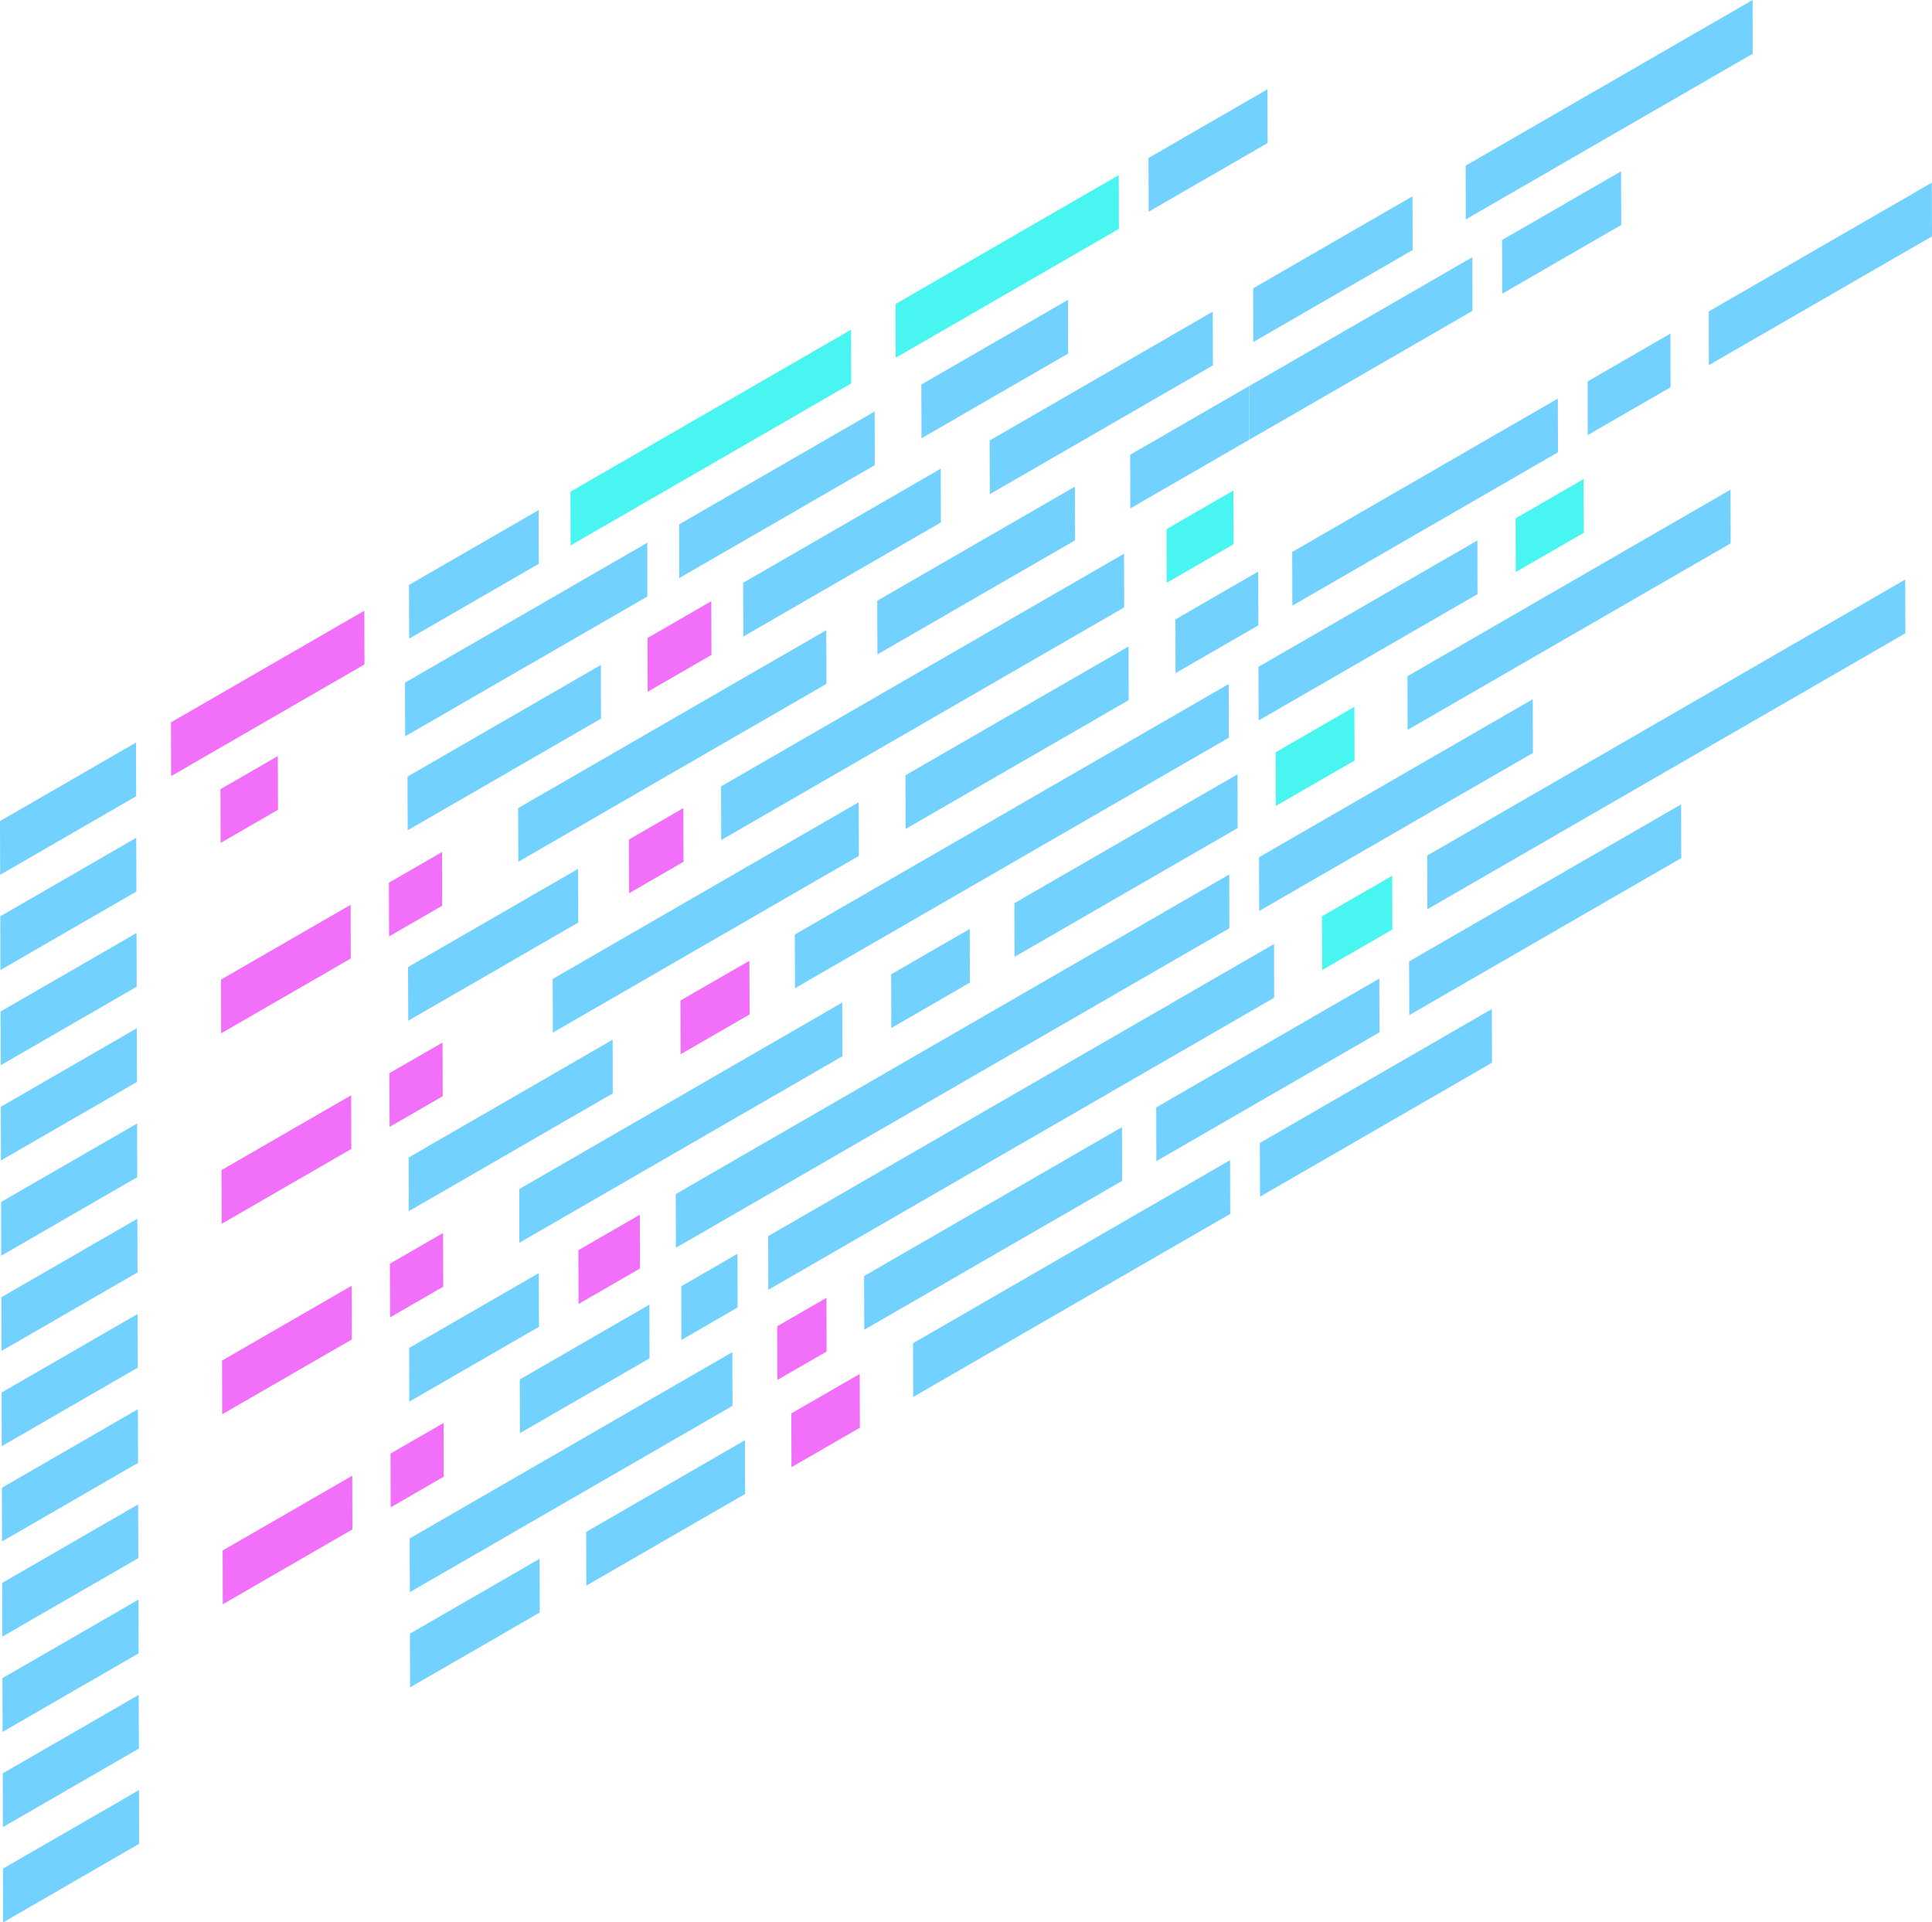 <svg xmlns="http://www.w3.org/2000/svg" width="242.751" height="241.535" viewBox="0 0 242.751 241.535"><defs><style>.a{opacity:0.8;mix-blend-mode:screen;}.a,.c{isolation:isolate;}.b{fill:#50c5ff;}.d{fill:#ee4bf7;}.e{fill:#1cf2ec;}</style></defs><g class="a"><g transform="translate(110.222 61.143)"><path class="b" d="M8708.957,711.811l.021,6.747-24.836,14.336-.021-6.745Z" transform="translate(-8684.12 -711.811)"/></g><g transform="translate(111.966 116.715)"><path class="b" d="M8698.8,864.79l.017,6.745-9.872,5.705-.024-6.747Z" transform="translate(-8688.918 -864.79)"/></g><g transform="translate(114.722 145.768)"><path class="b" d="M8736.339,944.766l.021,6.751-39.833,23-.021-6.752Z" transform="translate(-8696.506 -944.766)"/></g><g transform="translate(158.295 126.776)"><path class="b" d="M8845.608,892.486l.018,6.751-29.153,16.833-.018-6.753Z" transform="translate(-8816.455 -892.486)"/></g><g transform="translate(145.278 122.953)"><path class="b" d="M8808.652,881.961l.021,6.752L8780.637,904.9l-.016-6.754Z" transform="translate(-8780.621 -881.961)"/></g><g transform="translate(108.574 141.616)"><path class="b" d="M8711.988,933.337l.019,6.754L8679.6,958.8l-.016-6.753Z" transform="translate(-8679.586 -933.337)"/></g><g class="c" transform="translate(51.209 69.565)"><g transform="translate(76.246 27.726)"><path class="b" d="M8759.59,811.318l.021,6.748-28.037,16.186-.016-6.747Z" transform="translate(-8731.558 -811.318)"/></g><g transform="translate(45.311 49.042)"><path class="b" d="M8709.961,870l.016,6.75-63.56,36.7-.016-6.75Z" transform="translate(-8646.401 -869.997)"/></g><g transform="translate(33.7 40.304)"><path class="b" d="M8683.981,845.942,8684,852.7l-69.542,40.148-.021-6.749Z" transform="translate(-8614.438 -845.942)"/></g><g transform="translate(62.558 11.657)"><path class="b" d="M8721.915,767.085l.017,6.745L8693.9,790.017l-.018-6.747Z" transform="translate(-8693.879 -767.085)"/></g><g transform="translate(48.656 16.377)"><path class="b" d="M8710.129,780.078l.019,6.747L8655.633,818.3l-.023-6.748Z" transform="translate(-8655.609 -780.078)"/></g><g transform="translate(39.389)"><path class="b" d="M8680.735,735l.021,6.747-50.637,29.234-.02-6.747Z" transform="translate(-8630.1 -734.995)"/></g><g transform="translate(18.231 31.234)"><path class="b" d="M8610.307,820.977l.021,6.745-38.446,22.2-.023-6.744Z" transform="translate(-8571.857 -820.977)"/></g><g transform="translate(27.817 31.966)"><path class="d" d="M8605.081,822.989l.022,6.747-6.843,3.95-.017-6.745Z" transform="translate(-8598.244 -822.989)"/></g><g transform="translate(13.894 9.615)"><path class="b" d="M8598.633,761.462l.018,6.745-38.711,22.354-.022-6.748Z" transform="translate(-8559.917 -761.462)"/></g><g transform="translate(0 13.979)"><path class="b" d="M8545.958,773.478l.022,6.748-24.3,14.032-.016-6.751Z" transform="translate(-8521.668 -773.478)"/></g></g><g transform="translate(93.372 58.89)"><path class="b" d="M8662.563,705.609l.02,6.753-24.82,14.333-.025-6.751Z" transform="translate(-8637.736 -705.609)"/></g><g transform="translate(71.677 41.429)"><path class="e" d="M8613.26,657.544l.021,6.752-35.254,20.351-.015-6.75Z" transform="translate(-8578.012 -657.544)"/></g><g transform="translate(142.005 48.502)"><path class="b" d="M8786.558,677.015l.022,6.747-14.955,8.633-.013-6.747Z" transform="translate(-8771.612 -677.015)"/></g><g transform="translate(147.677 71.816)"><path class="b" d="M8797.636,741.193l.022,6.75-10.411,6.01-.024-6.745Z" transform="translate(-8787.223 -741.193)"/></g><g transform="translate(146.571 61.635)"><path class="e" d="M8792.581,713.165l.022,6.744-8.4,4.848-.021-6.745Z" transform="translate(-8784.181 -713.165)"/></g><g transform="translate(124.348 39.157)"><path class="b" d="M8751.038,651.29l.016,6.751-28.03,16.186-.019-6.751Z" transform="translate(-8723.005 -651.29)"/></g><g transform="translate(115.763 37.675)"><path class="b" d="M8717.8,647.209l.019,6.75L8699.394,664.6l-.021-6.751Z" transform="translate(-8699.372 -647.209)"/></g><g transform="translate(112.529 22.006)"><path class="e" d="M8718.509,604.075l.018,6.751-28.04,16.192-.017-6.754Z" transform="translate(-8690.47 -604.075)"/></g><g transform="translate(156.952 32.316)"><path class="b" d="M8840.8,632.458l.015,6.747-28.03,16.186-.024-6.747Z" transform="translate(-8812.756 -632.458)"/></g><g transform="translate(177.048 101.06)"><path class="b" d="M8902.257,821.7l.015,6.751L8868.1,848.182l-.019-6.753Z" transform="translate(-8868.078 -821.695)"/></g><g transform="translate(179.326 72.82)"><path class="b" d="M8934.406,743.956l.021,6.75-60.066,34.677-.015-6.752Z" transform="translate(-8874.347 -743.956)"/></g><g transform="translate(158.124 67.906)"><path class="b" d="M8843.486,730.428l.016,6.747L8816,753.051l-.021-6.745Z" transform="translate(-8815.982 -730.428)"/></g><g transform="translate(160.297 88.813)"><path class="e" d="M8831.84,787.982l.021,6.747-9.882,5.7-.015-6.747Z" transform="translate(-8821.965 -787.982)"/></g><g transform="translate(158.194 87.854)"><path class="b" d="M8850.565,785.342l.021,6.751-34.393,19.857-.02-6.753Z" transform="translate(-8816.174 -785.342)"/></g><g class="c" transform="translate(162.36 50.081)"><g transform="translate(28.072 10.115)"><path class="e" d="M8913.464,709.2l.015,6.748-8.543,4.934-.019-6.745Z" transform="translate(-8904.917 -709.203)"/></g><g transform="translate(14.486 11.445)"><path class="b" d="M8908.106,712.865l.018,6.747-40.585,23.432-.021-6.744Z" transform="translate(-8867.519 -712.865)"/></g><path class="b" d="M8861.019,681.359l.019,6.748-33.374,19.271-.021-6.75Z" transform="translate(-8827.642 -681.359)"/></g><g transform="translate(166.105 110.034)"><path class="e" d="M8846.773,846.4l.021,6.752-8.82,5.09-.021-6.751Z" transform="translate(-8837.953 -846.397)"/></g><g transform="translate(27.701 94.995)"><path class="d" d="M8464.165,805l.021,6.748-7.211,4.165-.02-6.753Z" transform="translate(-8456.955 -805)"/></g><g transform="translate(21.48 76.735)"><path class="d" d="M8464.13,754.733l.017,6.75-24.294,14.027-.021-6.751Z" transform="translate(-8439.832 -754.733)"/></g><g transform="translate(81.358 75.537)"><path class="d" d="M8612.675,751.436l.023,6.75-8.014,4.628-.021-6.75Z" transform="translate(-8604.664 -751.436)"/></g><g transform="translate(27.764 113.685)"><path class="d" d="M8473.424,856.448l.018,6.745-16.286,9.4-.023-6.748Z" transform="translate(-8457.132 -856.448)"/></g><g transform="translate(27.834 137.616)"><path class="d" d="M8473.612,922.324l.019,6.745-16.285,9.4-.021-6.745Z" transform="translate(-8457.324 -922.324)"/></g><g transform="translate(85.498 120.712)"><path class="d" d="M8624.723,875.791l.023,6.748-8.669,5-.018-6.748Z" transform="translate(-8616.06 -875.791)"/></g><g transform="translate(27.904 161.546)"><path class="d" d="M8473.8,988.2l.02,6.748-16.29,9.4-.02-6.747Z" transform="translate(-8457.515 -988.199)"/></g><g transform="translate(72.672 152.626)"><path class="d" d="M8588.475,963.646l.018,6.751-7.719,4.459-.02-6.753Z" transform="translate(-8580.754 -963.646)"/></g><g transform="translate(65.242 125.964)"><path class="b" d="M8600.885,890.25,8600.9,897l-40.586,23.433-.015-6.747Z" transform="translate(-8560.299 -890.25)"/></g><g transform="translate(51.27 109.169)"><path class="b" d="M8543.2,844.018l.023,6.748L8521.86,863.1l-.023-6.747Z" transform="translate(-8521.837 -844.018)"/></g><g transform="translate(48.865 107.057)"><path class="d" d="M8521.891,838.2l.014,6.747-6.668,3.852-.021-6.747Z" transform="translate(-8515.216 -838.203)"/></g><g transform="translate(51.34 130.635)"><path class="b" d="M8547.664,903.108l.014,6.748-25.63,14.8-.02-6.747Z" transform="translate(-8522.028 -903.108)"/></g><g transform="translate(48.929 130.989)"><path class="d" d="M8522.068,904.083l.021,6.744-6.673,3.854-.024-6.748Z" transform="translate(-8515.393 -904.083)"/></g><g transform="translate(73.653 180.956)"><path class="b" d="M8603.4,1041.632l.021,6.753-19.955,11.518-.015-6.753Z" transform="translate(-8583.452 -1041.632)"/></g><g class="c" transform="translate(51.409 159.958)"><g transform="translate(13.902 3.961)"><path class="b" d="M8576.773,994.732l.02,6.751-16.289,9.4-.016-6.75Z" transform="translate(-8560.488 -994.732)"/></g><g transform="translate(0.064 9.932)"><path class="b" d="M8562.941,1011.168l.02,6.748-40.544,23.409-.021-6.753Z" transform="translate(-8522.396 -1011.168)"/></g><path class="b" d="M8538.508,983.827l.021,6.752-16.294,9.4-.016-6.752Z" transform="translate(-8522.219 -983.827)"/></g><g transform="translate(48.995 154.918)"><path class="d" d="M8522.25,969.954l.022,6.748-6.677,3.853-.02-6.745Z" transform="translate(-8515.576 -969.954)"/></g><g transform="translate(27.971 185.411)"><path class="d" d="M8473.987,1053.9l.014,6.749-16.282,9.4-.021-6.75Z" transform="translate(-8457.698 -1053.896)"/></g><g transform="translate(49.065 178.785)"><path class="d" d="M8522.442,1035.654l.017,6.748-6.67,3.856-.021-6.753Z" transform="translate(-8515.768 -1035.654)"/></g><g transform="translate(99.43 172.631)"><path class="d" d="M8663,1018.715l.019,6.751-8.592,4.961-.021-6.753Z" transform="translate(-8654.41 -1018.715)"/></g><g transform="translate(97.649 163.063)"><path class="d" d="M8655.7,992.376l.017,6.749-6.185,3.572-.021-6.75Z" transform="translate(-8649.507 -992.376)"/></g><g transform="translate(0.101 129.196)"><path class="b" d="M8398.068,899.148l.021,6.745L8381,915.757l-.019-6.744Z" transform="translate(-8380.981 -899.148)"/></g><g transform="translate(0.07 117.229)"><path class="b" d="M8397.979,866.2l.019,6.75-17.089,9.868-.017-6.752Z" transform="translate(-8380.893 -866.203)"/></g><g transform="translate(0.035 105.266)"><path class="b" d="M8397.88,833.272l.023,6.748-17.087,9.866-.02-6.75Z" transform="translate(-8380.797 -833.272)"/></g><g transform="translate(0 93.297)"><path class="b" d="M8397.789,800.324l.02,6.751-17.088,9.864-.02-6.747Z" transform="translate(-8380.701 -800.324)"/></g><g transform="translate(50.887 68.195)"><path class="b" d="M8551.223,731.226l.013,6.753L8520.8,755.549l-.019-6.75Z" transform="translate(-8520.782 -731.226)"/></g><g transform="translate(51.386 64.093)"><path class="b" d="M8538.44,719.934l.022,6.752-16.283,9.4-.025-6.75Z" transform="translate(-8522.154 -719.934)"/></g><g transform="translate(157.454 24.667)"><path class="b" d="M8834.161,611.4l.019,6.749-20.024,11.563-.018-6.753Z" transform="translate(-8814.138 -611.402)"/></g><g transform="translate(144.306 11.219)"><path class="b" d="M8792.891,574.382l.019,6.751-14.95,8.631-.016-6.75Z" transform="translate(-8777.943 -574.382)"/></g><g transform="translate(85.33 51.701)"><path class="b" d="M8640.163,685.819l.015,6.749-24.568,14.186L8615.6,700Z" transform="translate(-8615.596 -685.819)"/></g><g transform="translate(188.729 21.525)"><path class="b" d="M8915.186,602.753l.02,6.745-14.957,8.632-.019-6.747Z" transform="translate(-8900.229 -602.753)"/></g><g transform="translate(214.695 22.949)"><path class="b" d="M8999.745,606.671l.021,6.75L8971.729,629.6l-.02-6.744Z" transform="translate(-8971.71 -606.671)"/></g><g transform="translate(184.157 0)"><path class="b" d="M8923.692,543.5l.017,6.751-36.045,20.813-.02-6.754Z" transform="translate(-8887.645 -543.498)"/></g><g transform="translate(0.241 177.057)"><path class="b" d="M8398.45,1030.9l.018,6.748-17.089,9.867-.014-6.748Z" transform="translate(-8381.365 -1030.898)"/></g><g transform="translate(0.206 165.093)"><path class="b" d="M8398.355,997.963l.02,6.748-17.092,9.861-.014-6.742Z" transform="translate(-8381.27 -997.963)"/></g><g transform="translate(0.171 153.128)"><path class="b" d="M8398.259,965.026l.024,6.748-17.093,9.862-.018-6.747Z" transform="translate(-8381.173 -965.026)"/></g><g transform="translate(0.133 141.162)"><path class="b" d="M8398.161,932.087l.02,6.747-17.09,9.864-.022-6.749Z" transform="translate(-8381.068 -932.087)"/></g><g transform="translate(199.478 41.914)"><path class="b" d="M8940.229,658.877l.017,6.745-10.409,6.01-.016-6.747Z" transform="translate(-8929.821 -658.877)"/></g><g transform="translate(0.273 189.02)"><path class="b" d="M8398.541,1063.83l.021,6.751-17.09,9.864-.018-6.751Z" transform="translate(-8381.455 -1063.83)"/></g><g transform="translate(0.371 224.917)"><path class="b" d="M8398.813,1162.646l.019,6.751-17.087,9.867-.024-6.751Z" transform="translate(-8381.721 -1162.646)"/></g><g transform="translate(0.34 212.951)"><path class="b" d="M8398.725,1129.706l.02,6.751-17.089,9.867-.02-6.754Z" transform="translate(-8381.636 -1129.706)"/></g><g transform="translate(0.305 200.986)"><path class="b" d="M8398.63,1096.77l.021,6.751-17.091,9.867-.021-6.754Z" transform="translate(-8381.539 -1096.77)"/></g><g transform="translate(85.6 157.532)"><path class="b" d="M8623.4,977.15l.016,6.747-7.056,4.079-.021-6.75Z" transform="translate(-8616.339 -977.15)"/></g><g transform="translate(51.508 195.854)"><path class="b" d="M8538.781,1082.642l.019,6.751-16.288,9.406-.019-6.751Z" transform="translate(-8522.493 -1082.642)"/></g></g></svg>